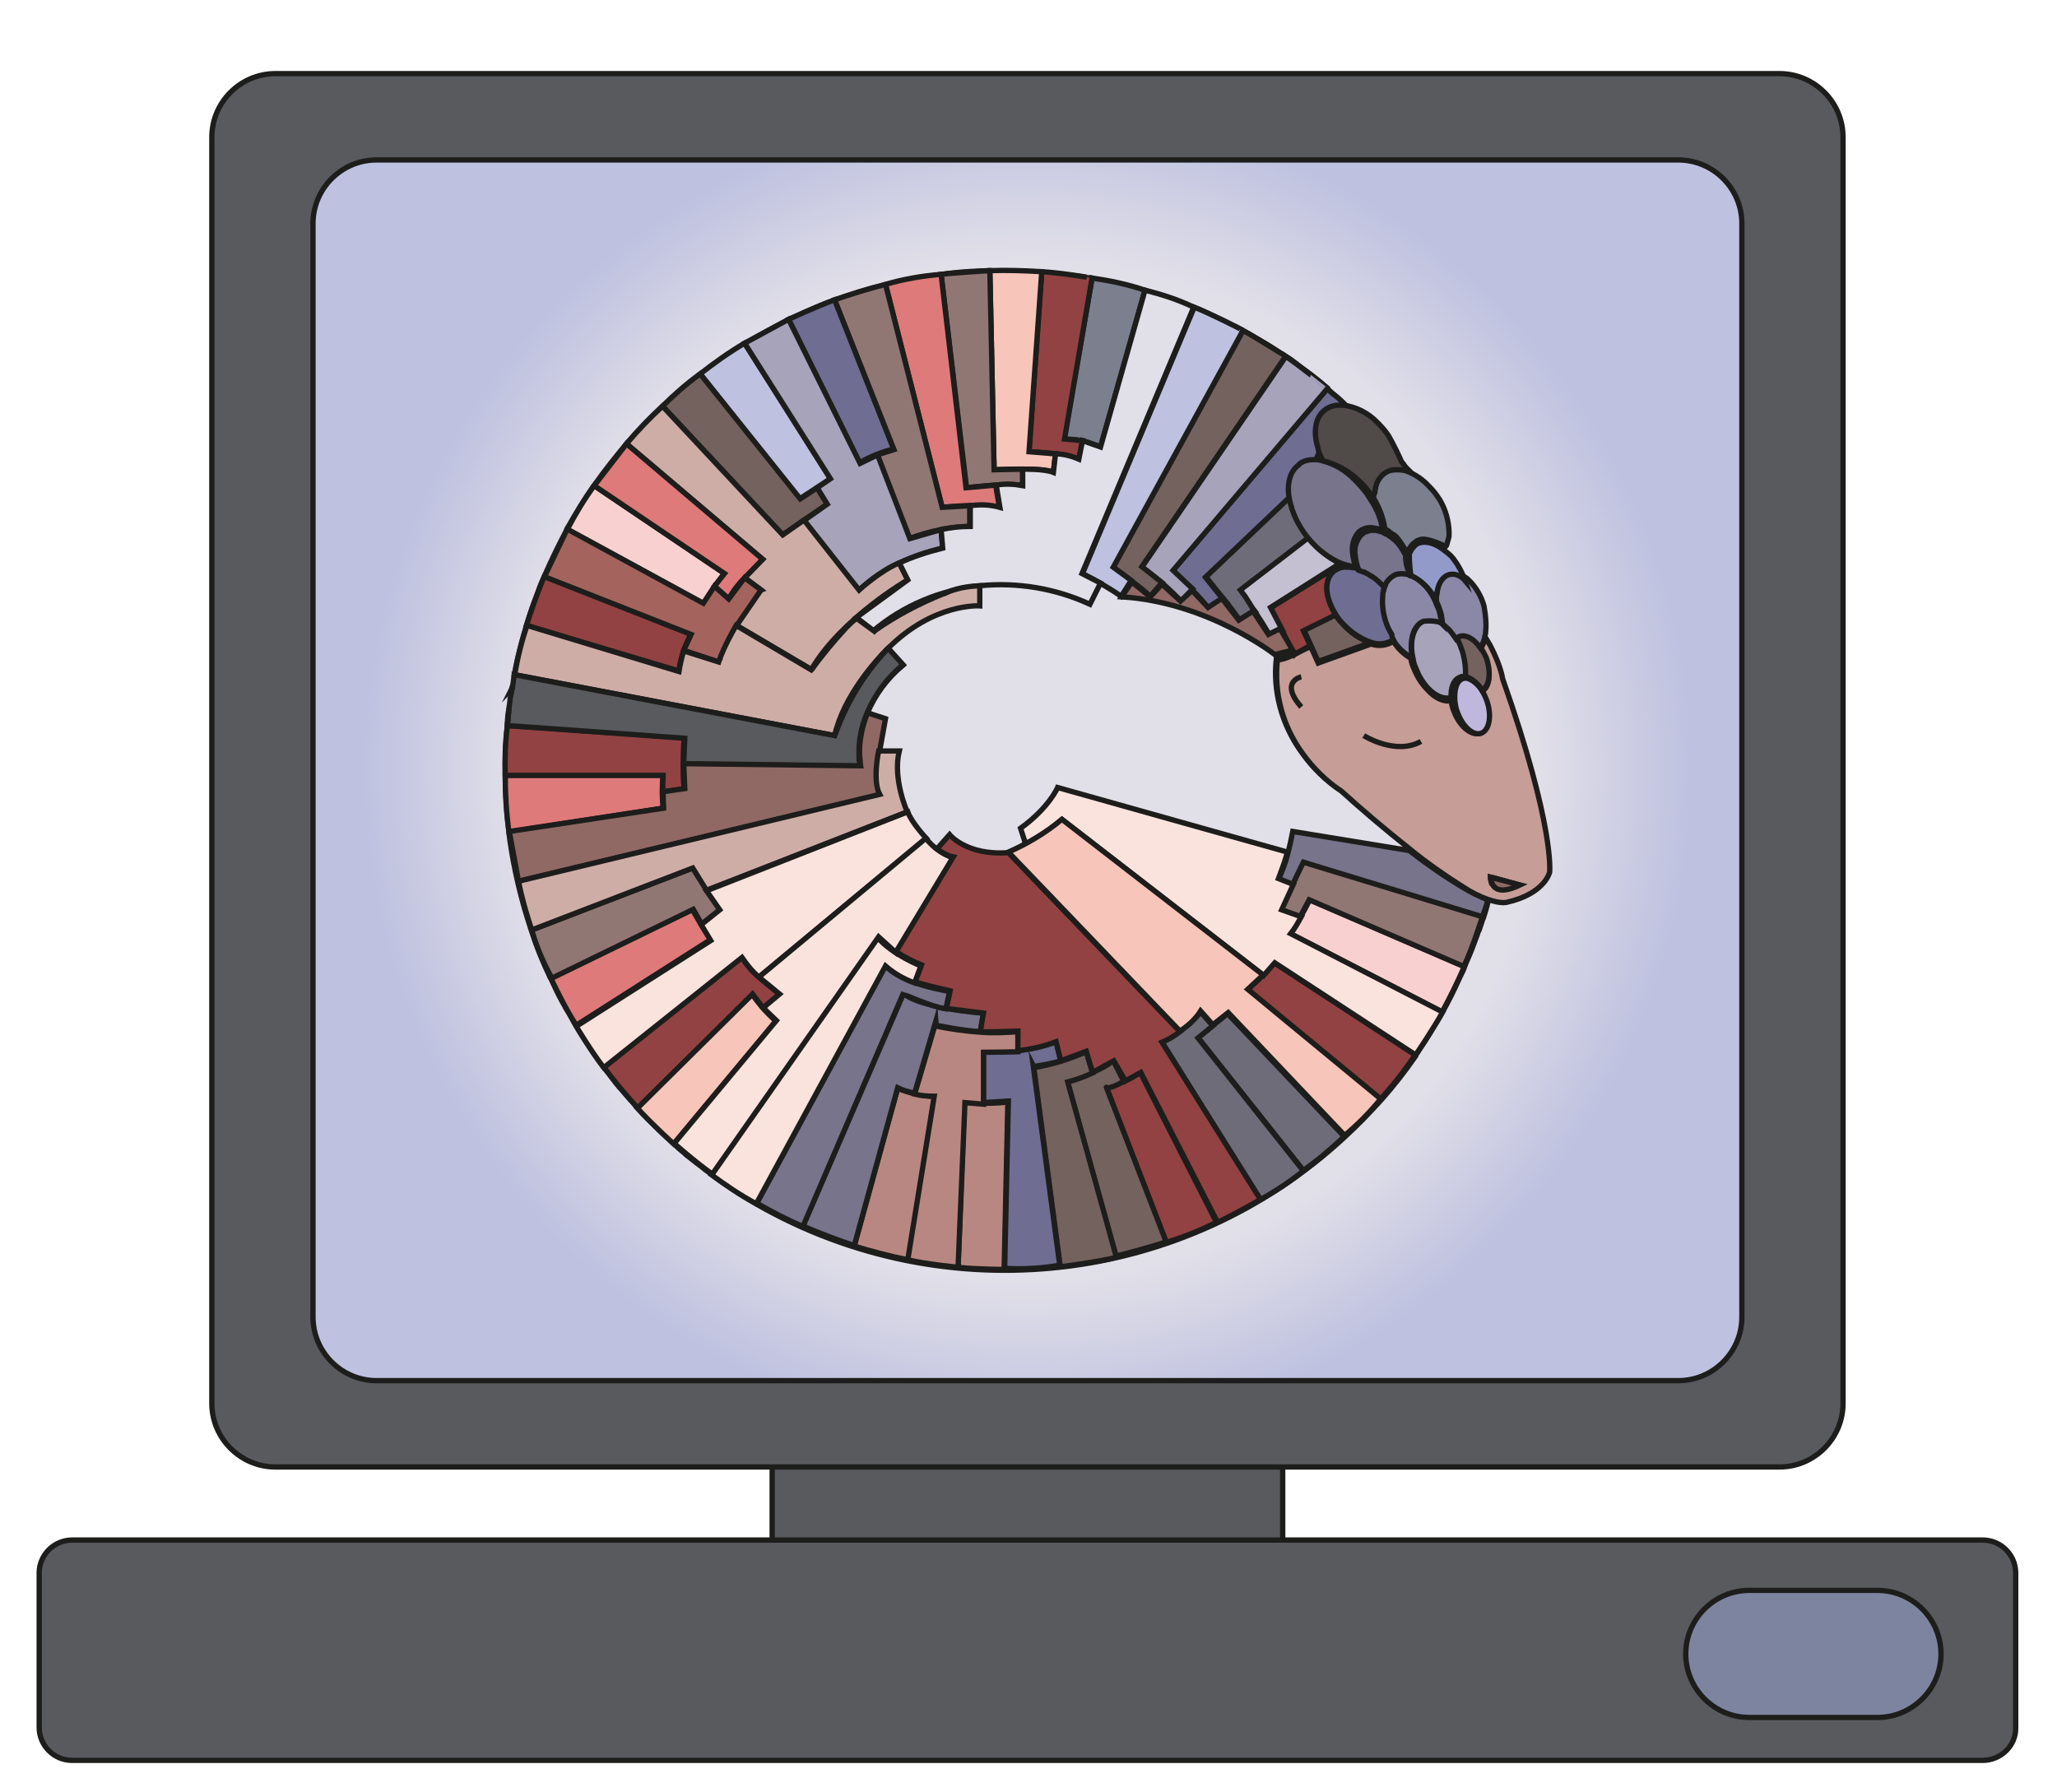 <?xml version="1.0" encoding="utf-8"?>
<!-- Generator: Adobe Illustrator 25.0.1, SVG Export Plug-In . SVG Version: 6.00 Build 0)  -->
<svg version="1.1" id="Layer_1" xmlns="http://www.w3.org/2000/svg" xmlns:xlink="http://www.w3.org/1999/xlink" x="0px" y="0px"
	 viewBox="0 0 388.4 338.4" style="enable-background:new 0 0 388.4 338.4;" xml:space="preserve">
<style type="text/css">
	.st0{fill:#595A5E;stroke:#1D1D1B;stroke-miterlimit:10;}
	.st1{fill:url(#SVGID_1_);stroke:#1D1D1B;stroke-miterlimit:10;}
	.st2{fill:none;stroke:#1D1D1B;stroke-miterlimit:10;}
	.st3{fill:#77748B;stroke:#1D1D1B;stroke-miterlimit:10;}
	.st4{fill:#74625E;stroke:#1D1D1B;stroke-miterlimit:10;}
	.st5{fill:#C69D97;stroke:#1D1D1B;stroke-miterlimit:10;}
	.st6{fill:#82534E;stroke:#1D1D1B;stroke-miterlimit:10;}
	.st7{fill:#924242;stroke:#1D1D1B;stroke-miterlimit:10;}
	.st8{fill:#906964;stroke:#1D1D1B;stroke-miterlimit:10;}
	.st9{fill:#917774;stroke:#1D1D1B;stroke-miterlimit:10;}
	.st10{fill:#C4C0D1;stroke:#1D1D1B;stroke-miterlimit:10;}
	.st11{fill:#6E6C78;stroke:#1D1D1B;stroke-miterlimit:10;}
	.st12{fill:#6F6D92;stroke:#1D1D1B;stroke-miterlimit:10;}
	.st13{fill:#A7A3BB;stroke:#1D1D1B;stroke-miterlimit:10;}
	.st14{fill:#BEC1E0;stroke:#1D1D1B;stroke-miterlimit:10;}
	.st15{fill:#7C7F8E;stroke:#1D1D1B;stroke-miterlimit:10;}
	.st16{fill:#F7C5BA;stroke:#1D1D1B;stroke-miterlimit:10;}
	.st17{fill:#DE7A7A;stroke:#1D1D1B;stroke-miterlimit:10;}
	.st18{fill:#CFADA7;stroke:#1D1D1B;stroke-miterlimit:10;}
	.st19{fill:#F9D0D0;stroke:#1D1D1B;stroke-miterlimit:10;}
	.st20{fill:#A5635E;stroke:#1D1D1B;stroke-miterlimit:10;}
	.st21{fill:#E1DFE8;stroke:#1D1D1B;stroke-miterlimit:10;}
	.st22{fill:#B98781;stroke:#1D1D1B;stroke-miterlimit:10;}
	.st23{fill:#FBE3DD;stroke:#1D1D1B;stroke-miterlimit:10;}
	.st24{fill:#C0B8DC;stroke:#1D1D1B;stroke-miterlimit:10;}
	.st25{fill:#8B87A6;stroke:#1D1D1B;stroke-miterlimit:10;}
	.st26{fill:#929AC9;stroke:#1D1D1B;stroke-miterlimit:10;}
	.st27{fill:#504A48;stroke:#1D1D1B;stroke-miterlimit:10;}
	.st28{fill:#7C84A0;stroke:#1D1D1B;stroke-miterlimit:10;}
</style>
<path class="st0" d="M230.2,307.6h-72.4c-6.6,0-12-5.4-12-12v-17.7c0-6.6,5.4-12,12-12h72.4c6.6,0,12,5.4,12,12v17.7
	C242.2,302.2,236.8,307.6,230.2,307.6z"/>
<path class="st0" d="M336,277H52c-6.6,0-12-5.4-12-12V25.9c0-6.6,5.4-12,12-12h284c6.6,0,12,5.4,12,12V265
	C348,271.6,342.6,277,336,277z"/>
<radialGradient id="SVGID_1_" cx="194.022" cy="145.464" r="125.457" gradientUnits="userSpaceOnUse">
	<stop  offset="0.77" style="stop-color:#E1DFE8"/>
	<stop  offset="1" style="stop-color:#BEC1E0"/>
</radialGradient>
<path class="st1" d="M316.9,260.7H71.1c-6.6,0-12-5.4-12-12V42.2c0-6.6,5.4-12,12-12h245.8c6.6,0,12,5.4,12,12v206.5
	C328.9,255.3,323.5,260.7,316.9,260.7z"/>
<g id="Layer_2_1_">
	<g id="Layer_1-2">
		<path class="st2" d="M96.5,131.1c0-0.3,0.1-0.7,0.2-1c0.1-0.3,0.1-0.4,0.1-0.6c0,0.1,0,0.2,0,0.3
			C96.7,130.2,96.6,130.7,96.5,131.1z M276.1,167.2c-3.5-2.2-6.8-4.5-10-7.1c-4.8-3.8-9.6-7.9-13-11c-2.9-1.9-5.4-4.3-7.4-7.2
			c-3.7-5.1-5.4-11.4-4.7-17.6l3.3-0.9l-2.2-4.3l-2.3-4.4l13.2-8.2c-2.4-1.2-4.4-2.9-6-5c-0.1-0.1-0.2-0.3-0.3-0.4
			c-0.9-1.3-1.7-2.7-2.2-4.2c-0.1-0.2-0.2-0.4-0.2-0.6c-0.3-0.9-0.5-1.8-0.6-2.7l0,0c-0.2-2.3,0.4-4.3,1.9-5.4
			c0.1-0.1,0.2-0.2,0.3-0.3c0.7-0.5,1.6-0.7,2.4-0.7h0.1c0-0.2,0.1-0.3,0.1-0.5v-0.1c0-0.1,0.1-0.2,0.1-0.3c0.1-0.3,0.2-0.6,0.4-0.8
			c0.1-0.1,0.1-0.2,0.2-0.3s-0.1-0.3-0.1-0.4c-0.9-3-0.4-5.8,1.4-7.1c0.1-0.1,0.2-0.2,0.3-0.2c0.7-0.4,1.4-0.6,2.2-0.6h0.2
			c0.2-0.2,0.3-0.4,0.6-0.6l0,0c-0.7-0.7-1.5-1.4-2.2-2c-0.4-0.4-0.8-0.7-1-0.9l0,0l0,0l-1-1c-1.3-1.1-2.6-2.1-3.9-3
			c-0.6-0.5-1.2-0.9-1.7-1.3l-0.4-0.3l-0.8-0.5h-0.1l-0.2-0.1l-0.9-0.6c-1.5-1.1-3.1-2-4.7-2.9c-0.5-0.3-1-0.6-1.4-0.8l-0.4-0.2
			l-0.5-0.3h-0.1c-2-1.1-4.1-2.1-6.2-3l-1.8-0.9l-0.5-0.2l-0.5-0.2c-3-1.2-6.1-2.3-9.2-3.2l0,0c-3.3-1-6.6-1.7-10-2.3
			c0,0-1.3-0.2-3-0.5l-1.1-0.1c-1-0.1-2.1-0.3-3.2-0.4c-0.5,0-1-0.1-1.5-0.1h-0.7h-0.2h-0.3h-0.5h-0.3h-0.4h-0.4h-0.8h-0.5h-1
			c-0.8,0-1.6,0-2.4,0s-1.6,0-2.4,0l-0.7-0.4h-0.2c-2.5,0.1-4.9,0.2-7.3,0.5l-0.7,0.1l-0.6,0.1l-0.5,0.1c-3.5,0.4-7,1.1-10.4,2l0,0
			H167l-1.1,0.2c-2.8,0.7-5.5,1.6-8.2,2.6l0,0l-0.6,0.2l-1.4,0.5c-0.7,0.3-1.5,0.6-2.2,0.9c-0.7,0.3-1.4,0.6-2,0.9
			c-0.2,0.1-0.4,0.2-0.6,0.3l-2,0.9c-2.8,1.4-5.6,2.9-8.2,4.5l0,0c-2.9,1.7-5.6,3.6-8.3,5.7l-0.2,0.1l0,0c-2.5,1.9-4.8,3.9-7.1,6
			c-2.1,2-4.2,4.1-6.1,6.3c-0.5,0.5-0.7,0.8-0.7,0.8c-2.1,2.5-4.1,5-6,7.7l0,0l-0.1,0.1c-1.8,2.6-3.5,5.4-5.1,8.2
			c-0.1,0.1-0.1,0.2-0.1,0.3l0,0c-1.5,2.8-2.9,5.7-4.2,8.7l-0.8,1.9c-0.2,0.5-0.4,1.1-0.6,1.7c-0.7,1.7-1.3,3.4-1.8,5.1
			c-0.1,0.4-0.2,0.6-0.2,0.6c-0.9,3.1-1.7,6.1-2.3,9.3l60.5,11.6c2.1-6,5.4-11.5,9.7-16.1c0.3-0.3,0.4-0.4,0.4-0.4l2.8,3.1
			c-3,2.5-5.3,5.6-6.8,9.2c-1.1,2.5-1.6,5.3-1.5,8c0,0.7,0.1,1.3,0.2,2l-33.3-0.4v-0.1l0.2-4.8L95.8,137c-0.3,2.8-0.4,5.5-0.4,8.4
			c0,0.4,0,0.7,0,1.1c0,3.6,0.3,7.1,0.7,10.6v0.1v0.1c0.6,4.8,1.6,9.5,2.9,14.1c0.2,0.7,0.4,1.3,0.6,2c0.2,0.7,0.5,1.5,0.7,2.2l0,0
			c1,3.1,2.2,6.1,3.6,9l0.1,0.1c0.7,1.5,1.4,3.1,2.2,4.5c0.2,0.3,0.4,0.7,0.6,1v0.1l0.4,0.6c0.4,0.6,0.7,1.2,0.9,1.6l0.2,0.4
			c0,0.1,0.1,0.1,0.1,0.2c0.1,0.1,0.2,0.3,0.3,0.4l0,0l0.2,0.3c0.1,0.2,0.3,0.5,0.5,0.9l0.3,0.5l0.7,1.1c1.1,1.7,2.3,3.4,3.5,5.1
			l0,0c0.1,0.1,0.4,0.5,0.9,1.1c0.1,0.1,0.2,0.3,0.4,0.5c0.2,0.3,0.5,0.7,0.8,1.1c0.3,0.4,0.6,0.8,0.9,1.1c0,0,0,0.1,0.1,0.1
			c1.1,1.3,2.2,2.5,3.3,3.8c2.2,2.4,4.5,4.7,6.9,6.8l0.2,0.2l0.3,0.3l0.4,0.4l1.2,1l0.3,0.3l0.4,0.3c0.5,0.4,1,0.8,1.4,1.1
			c0.4,0.3,1.2,0.9,1.8,1.4c0.4,0.3,0.7,0.5,1.1,0.8l0,0c2.8,2,5.6,3.9,8.6,5.7l0,0c35.8,20.5,80.8,15.3,111-12.7
			c2.4-2.2,4.6-4.5,6.8-6.9c2.4-2.7,4.6-5.5,6.6-8.4v-0.1l0.1-0.2c0,0,0-0.1,0.1-0.1c0.1-0.1,0.1-0.2,0.2-0.3l0.1-0.2
			c1-1.5,2-3,2.9-4.6c0.3-0.5,0.6-1,0.9-1.5s0.5-0.8,0.7-1.2c1.2-2.1,2.3-4.3,3.3-6.6c0.1-0.1,0.1-0.3,0.2-0.4
			c0-0.1,0.1-0.2,0.2-0.4c0.2-0.4,0.4-0.8,0.5-1.2l0,0l0.2-0.5l0.9-2.1c0.5-1.2,0.9-2.4,1.3-3.4c0.1-0.3,0.2-0.7,0.4-1
			c0.1-0.2,0.1-0.4,0.2-0.6c0.3-0.9,0.5-1.6,0.6-1.7l0,0l0,0c0.4-1.2,0.7-2.3,1-3.5C279.2,169,277.6,168.1,276.1,167.2z
			 M253.6,117.9c-0.6-0.6-1.1-1.2-1.5-1.9l-6.1,3l1.3,2.8l1.5,3.2l10-3.6C256.9,120.7,255,119.5,253.6,117.9z"/>
		<path class="st3" d="M281,169.8c-0.3,1.1-0.7,2.2-1.1,3.4l0,0l-33.8-10l-0.3,0.6c0,0.1-0.1,0.1-0.1,0.2c-0.1,0.2-0.2,0.4-0.3,0.6
			s-0.3,0.6-0.5,0.9l-0.5,1.1l-0.3,0.7l-2.8-1.1l0,0l0,0c0,0,0-0.1,0.1-0.2c0.1-0.1,0.1-0.2,0.2-0.4c0.1-0.2,0.2-0.4,0.3-0.7
			c0.5-1.2,0.9-2.3,1.2-3.5c0.4-1.5,0.7-2.9,1-4.4l22,3.6c3.2,2.5,6.5,4.8,10,6.9c1.5,0.9,3.1,1.7,4.8,2.4L281,169.8z"/>
		<path class="st4" d="M253.6,117.9c-0.6-0.6-1.1-1.2-1.5-1.9l-6.1,3l1.3,2.8l1.5,3.2l10-3.6C256.9,120.7,255,119.5,253.6,117.9z"/>
		<path class="st5" d="M283.7,128.1c0-0.2-0.1-0.4-0.1-0.6c-0.5-2-1.3-3.8-2.2-5.6c-0.2-0.3-0.4-0.7-0.6-1s-0.2-0.4-0.4-0.6
			c-0.1,0.8-0.4,1.6-0.9,2.3c0.4,0.6,0.7,1.2,1,1.8c1.1,2.7,0.8,5.5-0.8,6.2c0.3,0.5,0.5,1,0.8,1.5c1.1,2.8,0.7,5.6-0.9,6.3
			c-1.6,0.7-3.9-1.1-5-3.9c-0.3-0.7-0.5-1.4-0.6-2.2c-1.4,0.3-3.1-0.5-4.5-2.1c-1.1-1.1-1.9-2.4-2.5-3.9c-0.3-0.6-0.5-1.3-0.6-2
			c-1.4-0.8-2.5-1.9-3.3-3.2c-1.3,0.8-2.8,1-4.2,0.5l-10,3.6l-1.4-3.1c-1.9,0.7-4.2,2.4-6.3,2.5c-0.7,6.3,1,12.5,4.7,17.6
			c2,2.8,4.5,5.3,7.4,7.2c3.4,3.1,8.2,7.2,13,11c3.2,2.6,6.5,4.9,10,7.1c1.5,1,3.1,1.8,4.8,2.4h0.1c0.5,0.2,1,0.3,1.4,0.4
			c0.6,0.1,1.2,0.2,1.8,0.1c7.3-1.6,8.2-5.7,8.2-5.7S293.6,156.1,283.7,128.1z M281.7,166.8L281.7,166.8c0,0,0-0.1-0.1-0.1
			c-0.1-0.4-0.2-0.7-0.2-1.1l0.4,0.1h0.1l5,1.4C283.5,168.7,282.2,167.8,281.7,166.8L281.7,166.8z"/>
		<path class="st2" d="M257.5,138.9c0,0,6,3.8,10.8,1.1"/>
		<path class="st2" d="M245.7,127.8c0,0-4.2,0.9,0,5.7"/>
		<path class="st6" d="M276.9,127.9c0,0.1,0,0.1,0,0.2c-0.4-0.1-0.8-0.1-1.1,0.1c-0.1,0-0.1,0.1-0.2,0.1c-1,0.5-1.5,2-1.3,3.7h-0.2
			c-1.4,0.3-3.1-0.5-4.5-2c1.4,1.4,3,2.1,4.4,1.7c-0.2-1.7,0.3-3.2,1.3-3.7c0,0,0.1-0.1,0.2-0.1c0.4-0.1,0.8-0.2,1.1-0.1
			c0.1-1.6-0.1-3.2-0.7-4.7c-0.1-0.2-0.1-0.3-0.2-0.5c-0.3-0.6-0.6-1.3-1-1.9c-0.3-0.6-0.7-1.1-1.2-1.6c0.5,0.5,0.9,1,1.3,1.6
			c0.1,0.1,0.1,0.2,0.2,0.3c0.4,0.6,0.7,1.2,1,1.9c0.1,0.2,0.1,0.3,0.2,0.5C276.8,124.8,277,126.3,276.9,127.9z"/>
		<path class="st7" d="M274.9,120.6L274.9,120.6c-0.4-0.6-0.8-1.1-1.2-1.6C274.1,119.5,274.5,120.1,274.9,120.6z"/>
		<path class="st8" d="M287,167.1c-3.5,1.7-4.8,0.8-5.2-0.2l0,0c0,0,0-0.1-0.1-0.1c-0.1-0.4-0.2-0.7-0.2-1.1l0.4,0.1h0.1L287,167.1z
			"/>
		<path class="st9" d="M268.2,102.4c-0.3,0.1-0.5,0.2-0.7,0.3c-0.6,0.4-1.1,1-1.3,1.7c0,0.1-0.1,0.2-0.1,0.3l-0.1-0.1l0.1-0.2
			c0.3-0.7,0.7-1.3,1.4-1.7C267.6,102.6,267.9,102.5,268.2,102.4z"/>
		<path class="st2" d="M258.9,121.3l-10,3.6l-1.4-3.1l-1.3-2.8l6.1-3c0.4,0.7,0.9,1.3,1.5,1.9C255.1,119.5,256.9,120.7,258.9,121.3z
			"/>
		<path class="st3" d="M263,101.3c-0.2-0.2-0.5-0.3-0.7-0.5c-0.2-0.1-0.5-0.3-0.7-0.4l-0.2-0.1c0,0,0-0.1-0.1-0.1l0.3,0.1
			C262,100.7,262.5,101,263,101.3L263,101.3z"/>
		<path class="st7" d="M256.6,107.6L256.6,107.6l-0.5-0.2c-0.2-0.1-0.3-0.1-0.5-0.1h-0.1c-0.2-0.1-0.4-0.1-0.6-0.1
			c-0.2,0-0.4,0-0.6,0c-0.9,0-1.9,0.3-2.6,0.9c-1.5,1.3-1.5,3.9-0.3,6.5c0.2,0.5,0.5,1,0.8,1.5l-6.1,3l1.3,2.8l-2.9,1.6l-0.1,0.1
			l0,0l-2.2-4.3l-2.3-4.5l13.2-8.2c1,0.5,2.2,0.8,3.4,0.9C256.5,107.4,256.6,107.5,256.6,107.6z"/>
		<path class="st3" d="M263,101.3c-0.2-0.2-0.5-0.3-0.7-0.5c-0.2-0.1-0.5-0.3-0.7-0.4l-0.2-0.1c0,0,0-0.1-0.1-0.1l0.3,0.1
			C262,100.7,262.5,101,263,101.3L263,101.3z"/>
		<path class="st3" d="M268.2,102.4c-0.3,0.1-0.5,0.2-0.7,0.3c-0.6,0.4-1.1,1-1.3,1.7c0,0.1-0.1,0.2-0.1,0.3l-0.1-0.1l0.1-0.2
			c0.3-0.7,0.7-1.3,1.4-1.7C267.6,102.6,267.9,102.5,268.2,102.4z"/>
		<path class="st10" d="M239.9,114.7l2.3,4.4l-2.3,1.1c-1-1.7-2-3.3-3-4.8l-0.4-0.5c-0.6-0.9-1.1-1.7-1.6-2.3l-0.4-0.5l-0.2-0.3
			l-0.3-0.4l13-10c1.6,2.1,3.6,3.8,6,5L239.9,114.7z"/>
		<path class="st11" d="M236.6,115l0.4,0.5l-2.8,1.8c-1-1.4-2.1-3-3.2-4.3l-0.1-0.1c-1.2-1.5-2.3-2.8-2.8-3.5l-0.4-0.5l16.2-15.4
			c0.1,0.9,0.3,1.8,0.6,2.7c0.1,0.2,0.1,0.4,0.2,0.6c0.5,1.5,1.3,2.9,2.2,4.2c0.1,0.1,0.2,0.3,0.3,0.4l-13,10l0.3,0.4l0.2,0.3
			l0.4,0.5L236.6,115z"/>
		<path class="st12" d="M253.9,76.3c-0.2,0.2-0.4,0.4-0.6,0.6h-0.2c-0.8,0-1.5,0.2-2.2,0.6c-0.1,0.1-0.2,0.1-0.3,0.2
			c-1.8,1.3-2.3,4-1.4,7.1c0,0.1,0.1,0.3,0.1,0.4c-0.1,0.1-0.2,0.2-0.2,0.3c-0.2,0.3-0.3,0.5-0.4,0.8c0,0.1-0.1,0.2-0.1,0.3v0.1
			c0,0.1-0.1,0.3-0.1,0.5h-0.1c-0.9,0-1.7,0.3-2.4,0.7c-0.1,0.1-0.2,0.2-0.3,0.3c-1.5,1.1-2.1,3.1-1.9,5.4l0,0L227.6,109l0.4,0.5
			l2.8,3.5l-2.6,1.9c-0.9-1.2-2-2.4-3.1-3.5c-1.5-1.5-2.9-2.9-3.5-3.4l-0.2-0.2l29.2-34.4c0.2,0.2,0.6,0.5,1,0.9
			C252.3,74.8,253.1,75.5,253.9,76.3z"/>
		<path class="st13" d="M242.8,67.3l-27.2,39.8c2.7,1.9,5.2,4.1,7.4,6.4l2.2-2.3l-3.7-3.5l29.2-34.4
			C250.7,73.3,245.2,68.9,242.8,67.3z"/>
		<path class="st4" d="M234.7,62.4l-24.5,44.7c0,0,5.1,3.7,7,5.5l2.2-2.6l-3.8-3l27.2-39.8C242.7,67.3,237,63.6,234.7,62.4z"/>
		<path class="st14" d="M225.5,58l-21.1,50.3c2.5,1.3,5,2.7,7.3,4.3l1.9-3l-3.4-2.5l24.5-44.7C234.7,62.3,228.1,59,225.5,58z"/>
		<path class="st15" d="M216.2,54.8l-8.4,29.6c0,0-3.9-1.8-6.9-1.4l5.3-30.5C209.6,53,213,53.7,216.2,54.8z"/>
		<path class="st7" d="M196.7,51.3l-2.4,34c0,0,6.9,0.2,9.4,1.4l0.7-3.5l-3.4-0.3l5.2-30.4C206.2,52.5,200.3,51.5,196.7,51.3z"/>
		<path class="st16" d="M186.9,51.1l0.8,37.6c0,0,9.8-0.5,11.2,0.5l0.4-3.5l-5-0.4l2.4-34C193.5,51.1,190.2,51,186.9,51.1z"/>
		<path class="st9" d="M177.7,51.8l4.8,40.3c0,0,8.1-1,10.6-0.4v-3.1l-5.4,0.1l-0.8-37.6C186.9,51.1,180.1,51.5,177.7,51.8z"/>
		<path class="st17" d="M167.2,53.7l10.7,42.1c0,0,7.4-0.8,10.8,0l-0.7-4.2l-5.6,0.5l-4.7-40.3C174.1,52.1,170.6,52.7,167.2,53.7z"
			/>
		<path class="st12" d="M157.6,56.6l11.2,28.3c-1-0.2-5.8,1.9-6.5,2.5l-13.4-27.1C148.9,60.3,154.3,57.8,157.6,56.6z"/>
		<path class="st9" d="M165.6,85.9l6.1,15.8c3.7-1.4,7.5-2.2,11.4-2.3v-3.9l-5.2,0.3l-10.7-42.1c-3.2,0.8-6.4,1.8-9.6,2.9l11.2,28.3
			L165.6,85.9z"/>
		<path class="st14" d="M140.6,64.8l16.2,25.6l-5.8,3.8l-18.8-23.6C134.9,68.5,137.7,66.5,140.6,64.8z"/>
		<path class="st4" d="M125.1,76.7l22.7,24.3l4-2.8l4.4-3l-1.9-3.1l-3.2,2.1l-18.9-23.6C129.7,72.4,127.3,74.5,125.1,76.7z"/>
		<path class="st13" d="M151.8,98.3l10.4,13.2c2.2-2.2,4.8-3.9,7.6-5.2c2.6-1.2,5.4-2.2,8.2-2.8l-0.3-3.5l-5.9,1.7l-6.1-15.8
			l-3.3,1.6l-13.5-27.2l-8.3,4.5l16.2,25.6l-2.5,1.7l1.9,3.1L151.8,98.3z"/>
		<path class="st18" d="M169.8,106.3l1.6,3.2c0,0-12.5,7.2-18.2,16.9l-14.1-8.3c0,0,3-6.1,4.6-6.7l-3.1-2.3l3.4-3.5l-25.7-21.8
			c2.1-2.5,4.4-4.9,6.8-7.1l22.7,24.3l4-2.8l10.4,13.2C162.2,111.4,166.6,107.5,169.8,106.3z"/>
		<path class="st19" d="M112.2,91.7l24.6,16.6c0,0-0.8,0.9-1.9,2.5c-0.6,0.9-1.3,2-2.1,3.2l-25.7-14
			C108.6,97.1,110.3,94.3,112.2,91.7z"/>
		<path class="st17" d="M134.9,110.7l2.7,2.4c0.8-1.5,1.8-2.8,3-4l3.4-3.5l-25.7-21.8l-6.1,7.9l24.6,16.6L134.9,110.7z"/>
		<path class="st7" d="M102.8,108.8l27.7,10.9c-1.2,2.2-2,4.5-2.3,7l-28.8-8.6C99.4,118.1,101.3,112.1,102.8,108.8z"/>
		<path class="st17" d="M95.4,146.4h29.8c-0.2,2.1-0.2,4.1,0,6.2l-29.1,4.5C95.6,153.5,95.4,150,95.4,146.4z"/>
		<path class="st17" d="M104,184.7l26.7-13c0,0,1.9,3.4,3.5,5.7l-25.4,16.2C107,190.8,105.5,187.8,104,184.7z"/>
		<path class="st16" d="M120.3,209.2l21.7-21.5c1.3,1.9,2.8,3.6,4.5,5.1L127.2,216C127.2,216,123,212.2,120.3,209.2z"/>
		<path class="st20" d="M129.1,122.8l6.6,2.2c1-2.4,2.1-4.7,3.4-6.9l4.6-6.7l-3.1-2.3l-3,4l-2.7-2.4l-2.1,3.2l-25.7-14l-4.3,9
			l27.7,10.9L129.1,122.8z"/>
		<path class="st7" d="M129,144.3c0,1.5,0,3.1,0.2,4.7l-4.1,0.5v-0.1l0.1-3H95.4c-0.1-3.1,0-6.3,0.4-9.4l0,0l33.4,2.3
			c0,0-0.2,2.1-0.2,4.8V144.3z"/>
		<path class="st21" d="M207.8,110.1l-2,4c-6.5-3-13.7-4.2-20.8-3.5c-7.4,0.8-14.4,3.7-20.1,8.5l-3.2-2.5l9.7-7.1l-1.6-3.2
			c2.6-1.2,5.4-2.1,8.2-2.8l-0.3-3.5c1.8-0.4,3.6-0.6,5.5-0.6v-3.9c1.9-0.3,3.8-0.2,5.6,0.3l-0.7-4.2c1.7-0.3,3.4-0.2,5,0.1v-3.1
			c0,0,4.1-0.1,5.8,0.6l0.4-3.5c1.5,0,3,0.4,4.4,1l0.7-3.5l3.4,1.2l8.4-29.6c3.2,0.8,6.3,1.8,9.2,3.2l-21.1,50.3L207.8,110.1z"/>
		<path class="st18" d="M185,110.6v3.8c0,0-8.7-0.6-17.3,8c0,0-0.2,0.1-0.4,0.4c-4.3,4.6-7.6,10.1-9.7,16.1l-60.4-11.5l0,0
			c0.5-3.2,1.3-6.3,2.3-9.3l0,0l28.7,8.7c0.2-1.3,0.5-2.6,0.9-3.9l6.6,2.1l0.1-0.3c0,0,0-0.1,0.1-0.2c0.1-0.1,0.1-0.2,0.1-0.3
			s0.1-0.2,0.1-0.3l0,0c0.8-2,1.8-3.9,2.9-5.8l14.2,8.4l0.1-0.1c2-2.8,4.2-5.4,6.5-7.9l0.1-0.1c0.6-0.6,1.1-1.1,1.8-1.6h0.1l0,0
			l3.3,2.4l0.1-0.1l0.1-0.1c4-2.8,8.4-5.1,12.9-6.9h0.1C180.3,111.1,182.7,110.7,185,110.6z"/>
		<path class="st0" d="M170.5,125.5c-3,2.5-5.3,5.6-6.8,9.2c-1.1,2.5-1.6,5.3-1.5,8c0,0.7,0.1,1.3,0.2,2l-33.3-0.4v-0.1l0.2-4.8
			L95.8,137c0.1-1.1,0.2-2.2,0.3-3.2c0.2-1.6,0-0.1,0-0.1c0-0.2,0.1-0.5,0.1-0.7s0.1-0.5,0.1-0.8s0.1-0.7,0.2-1.1
			c0.1-0.4,0.1-0.7,0.2-1c0.1-0.3,0.1-0.4,0.1-0.6s0.1-0.4,0.1-0.6s0.1-0.6,0.1-0.8c0-0.2,0.1-0.3,0.1-0.5c0-0.1,0-0.2,0-0.2
			l60.5,11.5c2.1-6,5.4-11.5,9.7-16.1c0.3-0.3,0.4-0.4,0.4-0.4L170.5,125.5z"/>
		<path class="st2" d="M96.7,129.8c0-0.1,0-0.2,0-0.3c0,0.2,0,0.4-0.1,0.6C96.7,130,96.7,129.9,96.7,129.8z"/>
		<path class="st18" d="M96.1,133.8c-0.2,1.1-0.3,2.1-0.3,3.2l0,0C95.9,136,96,134.8,96.1,133.8z"/>
		<path class="st18" d="M97.2,127.4c0,0.1,0,0.2,0,0.2C97.2,127.5,97.2,127.4,97.2,127.4z"/>
		<path class="st18" d="M167.3,122.8c-4.3,4.6-7.6,10.1-9.7,16.1C159.3,131.3,165.6,124.5,167.3,122.8z"/>
		<path class="st9" d="M100.4,175.6l30.4-11.7c0,0,1.2,1.9,2.7,4.2c0.8,1.2,1.6,2.4,2.5,3.6l-3.5,2.8l-1.6-2.8l-26.7,13
			C102.6,181.8,101.3,178.8,100.4,175.6z"/>
		<path class="st8" d="M165.8,149.2c0.1,0.3,0.2,0.6,0.3,0.9l-68.2,16.3l-1.7-9.2v-0.1V157l0,0l29.1-4.4l-0.1-3v-0.1l4.1-0.6
			l-0.2-4.7l0,0l33.4,0.4c-0.1-0.7-0.1-1.4-0.2-2c-0.1-2.7,0.5-5.5,1.5-8l3.4,1.1l-1.1,6.1v0.2c0,0.1,0,0.2,0,0.3s0,0.2-0.1,0.4
			l-0.1,0.5c-0.1,1-0.2,2-0.2,3.1c0,0.2,0,0.3,0,0.5s0,0.6,0.1,0.9c0.1,0.3,0,0.4,0.1,0.6l0,0C165.7,148.6,165.8,148.9,165.8,149.2z
			"/>
		<path class="st7" d="M144.1,190.3l3.1-2.6c0,0-2-1.5-3.9-3.2c-1.3-1.1-2.4-2.3-3.2-3.8L114,201.5c2,2.7,4.1,5.2,6.4,7.7l21.7-21.5
			L144.1,190.3z"/>
		<path class="st22" d="M161.3,235.3l8.2-29.8c2.2,0.9,4.6,1.5,7,1.5l-5,30.9C168,237.2,164.6,236.3,161.3,235.3z"/>
		<path class="st22" d="M180.9,239.3l1.2-31.2c2.7,0.3,5.5,0.3,8.2,0l-0.7,31.6C189.7,239.7,184.5,239.7,180.9,239.3z"/>
		<path class="st7" d="M220.2,234.6l-11.3-29.3c2.3-0.5,4.5-1.5,6.4-2.8l14.4,28.3C226.7,232.3,223.5,233.6,220.2,234.6z"/>
		<path class="st11" d="M246.1,221l-19.9-25.1l5.6-4.5l22,23.2C251.4,216.9,248.8,219.1,246.1,221z"/>
		<path class="st7" d="M260.6,207.6l-25.1-20.7c1.8-1.5,3.5-3.2,5.1-5.1l26.6,17.4C265.2,202.2,263,205,260.6,207.6z"/>
		<path class="st19" d="M272.3,191.1l-28.7-14.8c1.4-2,2.6-4.2,3.7-6.4l29.2,12.6C275.2,185.5,273.8,188.3,272.3,191.1z"/>
		<path class="st4" d="M212.2,204.2l-2-3.9c-1.2,0.9-2.6,1.7-4,2.2c-1.5,0.7-3.1,1.2-4.7,1.6l9.2,33.1c0,0,6.6-1.7,9.5-2.7
			l-11.3-29.2C208.9,205.3,209.1,205.9,212.2,204.2z"/>
		<path class="st4" d="M206.3,202.6l-1.2-4c-1.6,0.7-3.2,1.3-4.8,1.8c-1.7,0.5-3.4,0.9-5.1,1.2l5,37.6c0,0,7.2-0.9,10.6-1.8
			l-9.2-33.1C203.2,203.9,204.8,203.3,206.3,202.6z"/>
		<path class="st12" d="M200.3,200.3l-0.9-3.6c-4.4,1.6-9.1,2.2-13.7,1.7v9.8l4.7-0.3l-0.7,31.6c3.5,0.2,7,0,10.4-0.6l-5-37.6
			C195.2,201.5,199.6,200.6,200.3,200.3z"/>
		<path class="st22" d="M172.7,206.6l3.8-12.9c2.8,0.6,5.7,1,8.6,1.2c2.4,0.2,4.7,0.1,7.1-0.1v3.8c0,0-4.1,0.1-6.5,0.1v9.8l-3.5-0.3
			l-1.3,31.1c0,0-6-0.6-9.5-1.4l5-30.9C175.2,207,173.9,206.9,172.7,206.6z"/>
		<path class="st3" d="M185.1,194.8l0.6-3.5c0,0-3.4-0.2-7-0.9c-3.1-0.6-6.4-1.4-8.1-2.8l-19,43.9c3.2,1.4,6.4,2.6,9.7,3.7l8.2-29.8
			c1,0.5,2.1,0.8,3.2,1l3.8-12.9C176.5,193.6,182.3,194.7,185.1,194.8z"/>
		<path class="st3" d="M178.6,190.5l0.7-3.3c0,0-9-1.3-12.1-4.9l-24.3,44.9c2.8,1.6,5.7,3.1,8.7,4.4l18.9-43.9
			C170.6,187.7,175.8,190.1,178.6,190.5z"/>
		<path class="st23" d="M172.7,185.6l1.2-3.2c0,0-5.4-2.1-8.2-5.4l-31.4,44.8c2.7,2,5.5,3.9,8.5,5.5l24.4-44.9
			C168.8,183.8,170.7,184.9,172.7,185.6z"/>
		<path class="st11" d="M229,193.7l-2.3-2.6c-2,2.4-4.5,4.3-7.3,5.7l18.6,29.7c2.9-1.6,5.6-3.4,8.1-5.4L226.2,196L229,193.7z"/>
		<path class="st9" d="M245.5,173.1l-3.6-1.3c0,0,1.1-2.4,2.2-4.8c0.8-1.7,1.6-3.4,2-4.2l33.8,10.3c0,0-1.8,5.8-3.5,9.4l-29.2-12.6
			L245.5,173.1z"/>
		<path class="st23" d="M243.1,160.9l-43.4-12.2c0,0-1.6,3.8-7,7.7l1,3.1c2.5-1.2,4.8-2.8,6.9-4.7l38,29.4l2.1-2.4l26.6,17.4
			c0,0,3.4-5,5.1-8.1l-28.7-14.8c0.8-1,1.4-2.1,2-3.2l-3.7-1.3c0,0,1.1-2.4,2.2-4.8l-2.8-1.1C242,164.3,242.6,162.7,243.1,160.9z"/>
		<path class="st18" d="M133.4,168.1l37.9-14.8c0,0-2.8-6.2-1.5-11.5h-3.9c0,0-1.2,5.6,0.2,8.2l-68.2,16.4c0.6,3.1,1.5,6.2,2.5,9.2
			l30.4-11.7L133.4,168.1z"/>
		<path class="st23" d="M143.3,184.5l31.6-26.2c0,0-2.8-3-3.5-5l-38,14.9l2.5,3.6l-3.5,2.8l1.8,3l-25.4,16.2c0,0,2.8,4.7,5.2,7.8
			l26.1-20.8C141,182.1,142,183.4,143.3,184.5z"/>
		<path class="st23" d="M169.2,179.9L180,162c-2.1-0.7-3.8-2-5.2-3.7l-31.5,26.2l3.9,3.2l-3.1,2.6l2.5,2.4l-19.3,23.2
			c0,0,3.8,3.4,7.2,5.8l31.4-44.8L169.2,179.9z"/>
		<path class="st8" d="M244.1,122.8h-0.2l-3.2,0.8c0,0-12.6-9.9-28.9-10.9l1.9-2.8l3.5,2.8l2.2-2.4l0,0l3.5,3.2l2.2-2l3,3.2l2.6-1.7
			l0.1,0.1l3.1,4l2.7-1.7l2.9,4.4l2.2-1.1L244.1,122.8z"/>
		<path class="st16" d="M222.8,194.7l-32.4-33.8c3.6-1.6,7-3.6,10.1-6.2l38,29.4l-2.9,2.7l25.1,20.7c-2,2.5-4.3,4.8-6.8,6.9
			l-22-23.2l-2.9,2.3l-2.3-2.6C225.7,192.5,224.3,193.7,222.8,194.7z"/>
		<path class="st24" d="M261.5,100.5l-0.2-0.1c0,0,0-0.1-0.1-0.1L261.5,100.5L261.5,100.5z"/>
		<path class="st24" d="M279.8,138.4c-1.5,0.7-3.6-1.1-4.6-3.9c-0.3-0.7-0.4-1.4-0.5-2.2c0-0.1,0-0.2,0-0.3
			c-0.1-1.7,0.3-3.2,1.2-3.7l0.1-0.1c0.3-0.1,0.7-0.2,1.1-0.1l0.3,0.1c1.1,0.5,2,1.4,2.6,2.5c0.3,0.5,0.5,1,0.7,1.5
			C281.7,134.9,281.3,137.7,279.8,138.4z"/>
		<path class="st4" d="M279.8,130.3c-0.6-1.1-1.6-2-2.9-2.5l-0.3-0.1c0.1-1.6-0.1-3.2-0.6-4.7c-0.1-0.2-0.1-0.3-0.2-0.5
			c-0.3-0.7-0.6-1.3-0.9-1.9c0,0,0,0,0.1,0c0.2-0.2,0.4-0.3,0.6-0.4c1.2-0.5,2.8,0.4,4,2.1c0.4,0.6,0.7,1.2,1,1.8
			C281.6,126.9,281.3,129.6,279.8,130.3z"/>
		<path class="st13" d="M276.7,127.8c-0.4-0.1-0.8-0.1-1.1,0.1c-0.1,0-0.1,0.1-0.2,0.1c-1,0.5-1.5,2-1.4,3.7c-1.4,0.4-3-0.3-4.4-1.8
			c-1-1.1-1.7-2.3-2.2-3.6c-0.3-0.6-0.5-1.3-0.6-2c-0.6-2.5-0.2-4.8,0.9-6.2c0.3-0.4,0.7-0.7,1.2-0.9c0.5-0.2,1.1-0.3,1.7-0.2
			c0.6,0.1,1.1,0.3,1.6,0.6l0,0c0.2,0.1,0.4,0.2,0.6,0.4c0.3,0.2,0.6,0.5,0.9,0.8l0.1,0.1c0.5,0.5,0.9,1,1.2,1.6
			c0.4,0.6,0.7,1.2,0.9,1.9c0.1,0.2,0.1,0.3,0.2,0.5C276.6,124.6,276.8,126.2,276.7,127.8z"/>
		<path class="st25" d="M272.4,117.9c-0.2-0.2-0.4-0.3-0.6-0.4l0,0c-1-0.3-2-0.3-3-0.2c-0.5,0.2-0.9,0.5-1.2,0.9
			c-1.1,1.3-1.4,3.6-0.9,6.2c0.1,0.7,0.4,1.4,0.6,2c0.5,1.3,1.3,2.5,2.2,3.6c-1.1-1.1-1.9-2.4-2.5-3.9c-0.3-0.6-0.5-1.3-0.6-2
			c-1.4-0.8-2.5-1.9-3.3-3.2l0,0c-0.2-0.3-0.4-0.6-0.5-0.9c-0.3-0.5-0.5-1-0.8-1.5c-0.8-1.9-1.1-4-0.9-6c0-0.4,0.1-0.7,0.2-1.1
			c0.3-1.2,1.1-2.3,2.3-2.9c0.9-0.3,2-0.3,2.9,0.1h0.1c0.1,0,0.3,0.1,0.4,0.2c1.9,1.1,3.3,2.7,4.2,4.7l0,0c0,0.1,0.1,0.2,0.1,0.3
			s0.2,0.4,0.3,0.7c0.3,0.6,0.5,1.3,0.6,2C272.3,117,272.3,117.4,272.4,117.9z"/>
		<path class="st25" d="M280.5,119.5c0,0.2,0,0.3-0.1,0.5c-0.1,0.8-0.4,1.6-0.9,2.3c-1.2-1.7-2.8-2.6-4-2.1
			c-0.2,0.1-0.4,0.2-0.6,0.4c-0.4-0.6-0.8-1.1-1.2-1.6l-0.1-0.1c-0.4-0.4-0.8-0.7-1.2-1.1c-0.1-0.5-0.1-0.9-0.2-1.4
			c-0.1-0.7-0.4-1.4-0.6-2c-0.1-0.2-0.2-0.4-0.3-0.7c-0.1-0.3-0.1-0.2-0.1-0.3l0,0c0-2.5,0.8-4.5,2.4-5c0.4-0.1,0.9-0.2,1.4-0.1l0,0
			c0.6,0.1,1.3,0.4,1.8,0.8c0.2,0.1,0.4,0.3,0.5,0.5l0,0c0,0,0,0,0.1,0c1.3,1.3,2.3,3,2.8,4.8C280.5,116.1,280.7,117.8,280.5,119.5z
			"/>
		<path class="st26" d="M274.9,108.5c-0.4-0.1-0.9-0.1-1.3,0c-1.6,0.5-2.4,2.5-2.4,5c-0.9-1.9-2.4-3.6-4.3-4.6
			c-0.1-0.1-0.3-0.1-0.4-0.2h-0.1c-0.2-1.4-0.3-2.7-0.3-4.1c0.3-0.7,0.7-1.3,1.3-1.8c0.2-0.1,0.5-0.3,0.7-0.3l0,0
			c1.4-0.4,3.1,0.2,4.7,1.5c0.4,0.3,0.8,0.6,1.2,1c0.2,0.2,0.3,0.4,0.5,0.6c0.9,1.2,1.6,2.5,2.1,4
			C276.1,109,275.5,108.7,274.9,108.5z"/>
		<path class="st12" d="M263.1,120.8L263.1,120.8c-1.3,0.8-2.8,1-4.2,0.5c-2-0.7-3.8-1.9-5.2-3.4c-0.6-0.6-1.1-1.2-1.5-1.9
			c-0.3-0.5-0.6-1-0.8-1.5c-1.2-2.6-1.2-5.1,0.3-6.5c0.7-0.6,1.6-1,2.6-0.9c0.2,0,0.4,0,0.6,0c0.2,0,0.4,0.1,0.6,0.1h0.1
			c0.2,0,0.3,0.1,0.5,0.1l0.4,0.2h0.1c0.3,0.1,0.5,0.2,0.8,0.3c0.1,0,0.2,0.1,0.3,0.1c0.2,0.1,0.4,0.2,0.6,0.3
			c0.2,0.1,0.4,0.2,0.6,0.4h0.1l0.7,0.5c0.6,0.5,1.1,1,1.6,1.5l0.1,0.1c-0.1,0.1-0.1,0.3-0.1,0.5c-0.1,0.4-0.2,0.7-0.2,1.1
			c-0.2,2,0.1,4.1,0.9,6c0.2,0.5,0.5,1,0.8,1.5C262.8,120.3,263,120.6,263.1,120.8z"/>
		<path class="st3" d="M266.4,108.7c-0.9-0.4-1.9-0.5-2.9-0.2c-1,0.5-1.8,1.3-2.1,2.4l-0.1-0.1c-0.5-0.5-1-1-1.6-1.5l-0.7-0.5h-0.1
			c-0.2-0.1-0.4-0.3-0.6-0.4s-0.4-0.2-0.6-0.3c-0.1-0.1-0.2-0.1-0.3-0.1c-0.3-0.1-0.5-0.2-0.8-0.3c0-0.1-0.1-0.2-0.1-0.2
			c-0.3-0.8-0.5-1.6-0.6-2.5c0,0,0,0,0-0.1c-0.3-1.4,0.2-2.9,1.2-4l0,0l0.2-0.1l0.2-0.2l0,0c0.1-0.1,0.3-0.2,0.5-0.2
			c0.1,0,0.2-0.1,0.2-0.1c0.6-0.2,1.2-0.2,1.8-0.1c0.4,0.1,0.9,0.2,1.3,0.4l0,0c0,0,0,0.1,0.1,0.1l0.2,0.1c0.3,0.1,0.5,0.2,0.7,0.4
			c0.2,0.1,0.5,0.3,0.7,0.5l0.1,0.1l0.4,0.3c0.7,0.7,1.3,1.6,1.7,2.4l0.2,0.3l0,0c0,0.4,0,0.9,0.1,1.3
			C265.5,106.8,265.9,107.8,266.4,108.7z"/>
		<path class="st15" d="M273.6,101.3c-0.1,0.5-0.3,1-0.4,1.5c0,0.1-0.1,0.3-0.2,0.4c0,0-3.5-1.8-4.9-1.3l0,0
			c-0.3,0.1-0.6,0.2-0.8,0.4c-0.6,0.4-1.1,1-1.4,1.7c0,0.1-0.1,0.2-0.1,0.2c-0.2-0.2-0.5-0.4-0.6-0.6c-0.4-0.7-1.5-2.5-2.2-2.7
			c-0.3-0.2-0.6-0.4-0.8-0.6c-0.2-0.1-0.4-0.3-0.7-0.4c-0.3-2-1-3.9-2-5.6l0,0c-0.1-0.1-0.2-0.3-0.2-0.4c0.1-0.3,0.4-2.2,0.6-2.7
			c0.3-0.8,0.9-1.5,1.6-2c0.5-0.3,1-0.5,1.6-0.5l0,0c0.1,0,0.3,0,0.4,0h0.1c0.3,0,0.5,0,0.8,0c0.4,0,0.9,0.1,1.3,0.3l0,0
			c1.6,0.6,3,1.6,4.1,2.8c0.7,0.7,1.3,1.4,1.8,2.2c0.3,0.4,0.5,0.8,0.7,1.2C273.2,97,273.7,99.2,273.6,101.3z"/>
		<path class="st3" d="M261.1,100.2l-0.3-0.1l0,0c-0.4-0.2-0.8-0.3-1.3-0.4c-0.6-0.1-1.2-0.1-1.8,0.1c-0.1,0-0.2,0.1-0.2,0.1
			c-0.2,0.1-0.3,0.1-0.5,0.2l0,0l-0.2,0.2l-0.2,0.1l0,0c-1,1.1-1.4,2.6-1.2,4c0,0,0,0,0,0.1c0.1,0.9,0.3,1.7,0.6,2.5
			c-1.2-0.1-2.3-0.4-3.4-0.9c-2.4-1.2-4.4-2.9-6-5c-0.1-0.1-0.2-0.3-0.3-0.4c-0.9-1.3-1.7-2.7-2.2-4.2c-0.1-0.2-0.2-0.4-0.2-0.6
			c-0.3-0.9-0.5-1.8-0.6-2.7l0,0c-0.2-2.3,0.4-4.3,1.9-5.4c0.1-0.1,0.2-0.2,0.3-0.3c0.7-0.5,1.6-0.7,2.4-0.7h0.1c0.2,0,0.3,0,0.5,0
			c0.4,0,0.8,0.1,1.2,0.2c2.3,0.6,4.3,1.8,6,3.5c0.8,0.8,1.6,1.7,2.3,2.6c0.3,0.5,0.6,0.9,0.9,1.4l0,0
			C260.1,96.3,260.8,98.2,261.1,100.2z"/>
		<path class="st27" d="M265.1,87.8c0-0.1-0.1-0.1-0.1-0.2l0,0l-0.1-0.1l-0.1-0.1l-0.2-0.3c-0.7-1.6-1.5-3.2-2.4-4.8
			c-0.6-0.9-1.3-1.7-2-2.4c-1.8-1.9-4.1-3.1-6.6-3.4h-0.4h-0.3c-0.8,0-1.6,0.2-2.3,0.6c-0.1,0.1-0.2,0.1-0.3,0.2
			c-1.9,1.3-2.4,4-1.5,7.1c0,0.1,0.1,0.3,0.1,0.4v0.1c0.2,0.7,0.5,1.4,0.9,2.1c2.4,0.6,4.6,1.8,6.4,3.4c0.9,0.8,1.7,1.7,2.4,2.6
			c0.2,0.3,0.5,0.6,0.7,0.9c0-0.3,0.1-0.6,0.3-0.9c0-0.6,0.2-1.2,0.4-1.8c0.3-0.7,0.8-1.4,1.4-1.8c0.1-0.1,0.2-0.1,0.3-0.2
			c0.5-0.3,1.1-0.5,1.7-0.5l0,0c0.1,0,0.3,0,0.4,0h0.1c0.8,0,1.5,0.1,2.3,0.3C265.8,88.6,265.4,88.2,265.1,87.8z"/>
		<path class="st7" d="M176.9,160.3l2.4-2.7c0,0,3.2,4,11.1,3.4l32.4,33.8c-1,0.8-2.2,1.5-3.4,2l18.6,29.7c0,0-5.3,3-8.1,4.3
			l-14.5-28.3l-2.9,1.6l-2.2-3.8l-4,2.2l-1.2-4l-4.8,1.8l-0.9-3.6c-2.3,0.9-4.7,1.4-7.2,1.7v-3.7c0,0-5.5,0.2-7.1,0.1l0.6-3.5
			c0,0-6.5-0.8-7-0.9l0.7-3.3c0,0-5.3-1.2-6.6-1.7l1.2-3.2c-1.7-0.7-3.3-1.5-4.8-2.5l10.8-17.9C179,161.6,177.9,161,176.9,160.3
			l2.4-2.7"/>
	</g>
</g>
<path class="st0" d="M374.4,332.4H13.6c-3.4,0-6.2-2.8-6.2-6.2v-29.2c0-3.4,2.8-6.2,6.2-6.2h360.8c3.4,0,6.2,2.8,6.2,6.2v29.2
	C380.7,329.6,377.8,332.4,374.4,332.4z"/>
<path class="st28" d="M354.5,324.3h-24.2c-6.6,0-12-5.4-12-12l0,0c0-6.6,5.4-12,12-12h24.2c6.6,0,12,5.4,12,12l0,0
	C366.5,318.9,361.1,324.3,354.5,324.3z"/>
</svg>
